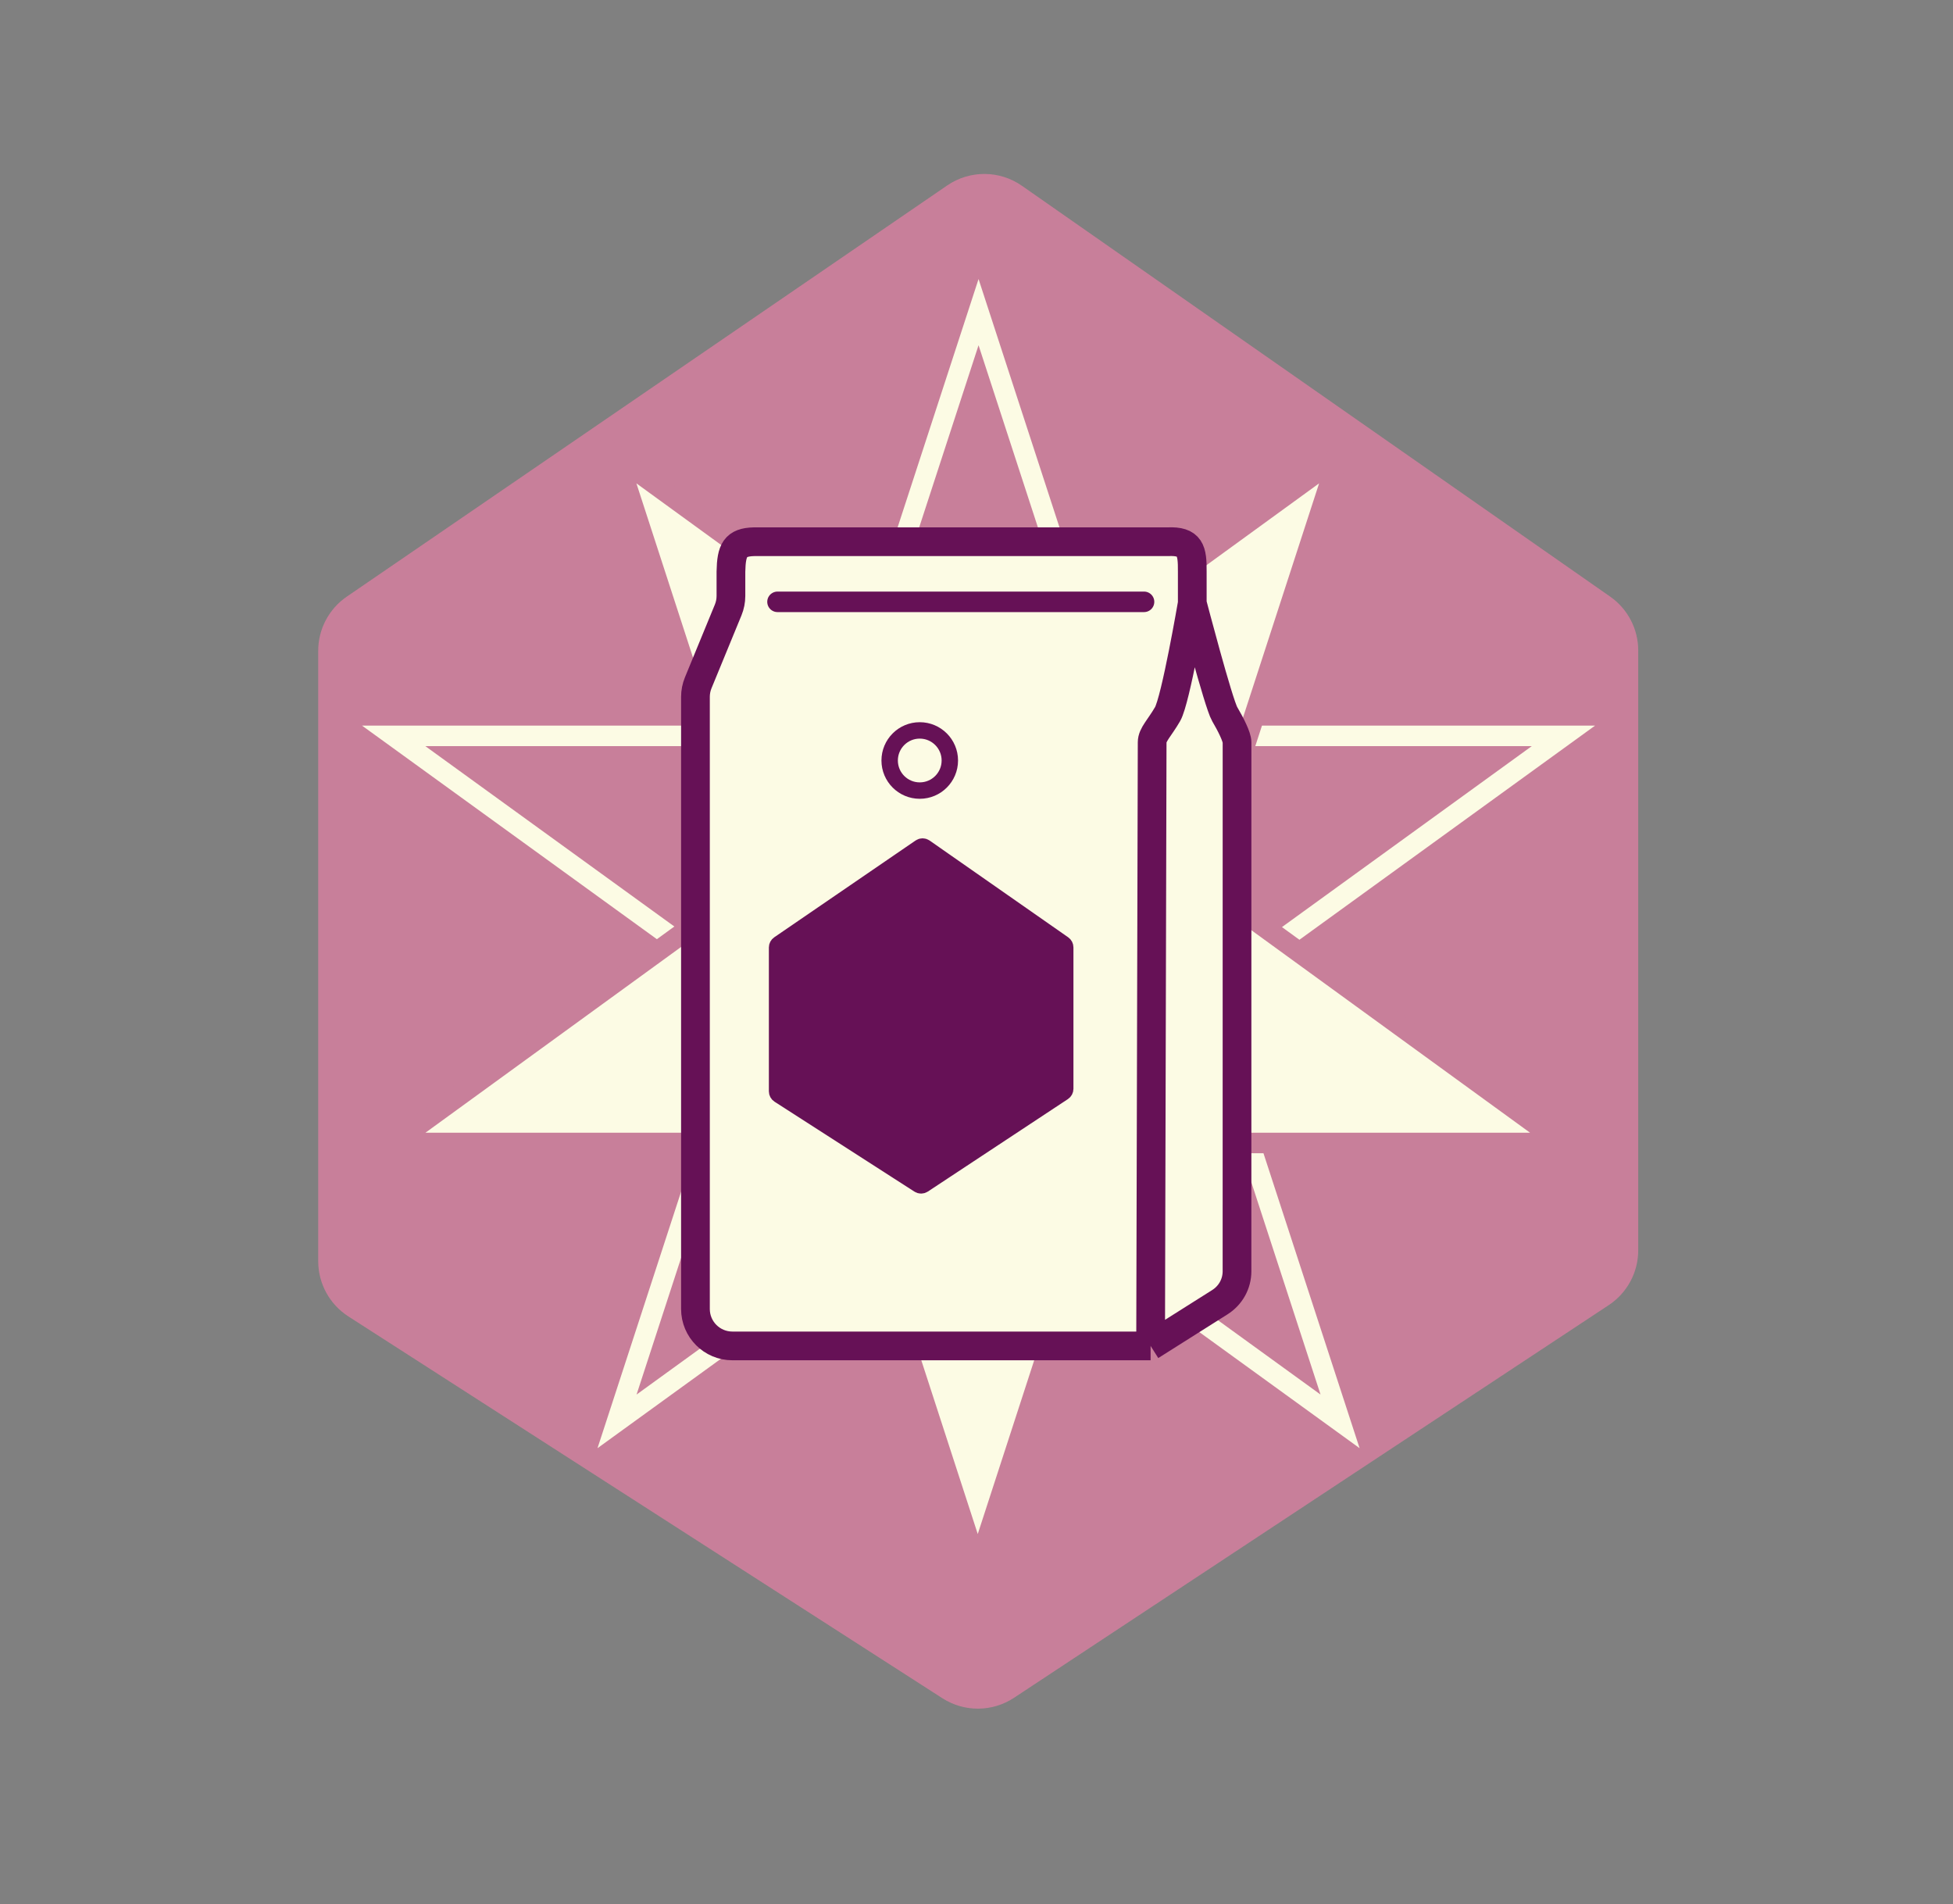 <svg width="476" height="464" viewBox="0 0 476 464" fill="none" xmlns="http://www.w3.org/2000/svg">
<rect x="0" y="0" width="476" height="464" fill="#808080" stroke="none"/>
<path d="M84.905 320.809L229.682 413.859C235.012 417.285 241.861 417.243 247.149 413.752L392.095 318.057C396.581 315.095 399.28 310.079 399.28 304.704L399.28 158.512C399.28 153.284 396.726 148.387 392.44 145.394L249.066 45.273C243.608 41.461 236.359 41.428 230.866 45.19L84.516 145.404C80.16 148.387 77.556 153.326 77.556 158.605L77.556 307.349C77.556 312.794 80.325 317.865 84.905 320.809Z" fill="#C87F9A"/>
<path d="M238.5 76.067L271.596 177.605L272.159 179.33H273.973H381.053L294.43 242.066L292.956 243.134L293.52 244.865L326.611 346.387L239.966 283.635L238.5 282.573L237.034 283.635L150.389 346.387L183.48 244.865L184.044 243.134L182.57 242.066L95.947 179.33H203.027H204.841L205.404 177.605L238.5 76.067Z" fill="#C87F9A" stroke="#FCFBE4" stroke-width="5"/>
<path d="M326.255 111.251L293.223 212.916L292.661 214.643L294.131 215.711L380.612 278.543L273.715 278.543L271.899 278.543L271.338 280.271L238.305 381.935L205.272 280.271L204.711 278.543L202.894 278.543L95.998 278.543L182.479 215.711L183.948 214.643L183.387 212.916L150.354 111.251L236.835 174.083L238.305 175.151L239.774 174.083L326.255 111.251Z" fill="#FCFBE4" stroke="#C87F9A" stroke-width="5"/>
<path d="M280.435 328L178.5 328C173.529 328 169.5 323.971 169.5 319L169.5 169.82C169.5 168.646 169.73 167.483 170.176 166.397L177.473 148.654C177.919 147.568 178.149 146.405 178.149 145.231L178.149 139.31C178.254 134.101 179.153 132.116 183.79 132.019L284.572 132.019C290.154 131.758 290.635 134.157 290.589 139.31L290.589 147.009C290.589 147.009 296.987 171.473 298.492 174.027C299.996 176.58 301.5 179.601 301.5 180.888L301.494 309.808C301.494 312.897 299.91 315.706 297.299 317.354L280.435 328Z" fill="#FCFBE4"/>
<path d="M280.435 328L178.5 328C173.529 328 169.5 323.971 169.5 319L169.5 169.82C169.5 168.646 169.73 167.483 170.176 166.397L177.473 148.654C177.919 147.568 178.149 146.405 178.149 145.231L178.149 139.31C178.254 134.101 179.153 132.116 183.79 132.019L284.572 132.019C290.154 131.758 290.635 134.157 290.589 139.31L290.589 147.009M280.435 328L297.299 317.354C299.91 315.706 301.494 312.897 301.494 309.808C301.495 285.842 301.5 182.026 301.5 180.888C301.5 179.601 299.996 176.58 298.492 174.027C296.987 171.473 290.589 147.009 290.589 147.009M280.435 328C280.435 328 280.812 182.752 280.812 180.888C280.812 179.024 282.598 177.438 284.572 174.027C286.546 170.615 290.589 147.009 290.589 147.009" stroke="#661156" stroke-width="7"/>
<path d="M278.833 146.667H189.5" stroke="#661156" stroke-width="5" stroke-linecap="round"/>
<path d="M223.955 288.718L189.854 266.801C189.568 266.617 189.395 266.3 189.395 265.96L189.395 230.897C189.395 230.567 189.557 230.259 189.83 230.072L224.293 206.473C224.636 206.238 225.089 206.24 225.43 206.479L259.199 230.06C259.467 230.247 259.627 230.553 259.627 230.88L259.627 265.344C259.627 265.68 259.458 265.993 259.178 266.178L225.047 288.712C224.717 288.93 224.289 288.932 223.955 288.718Z" fill="#661156" stroke="#661156" stroke-width="4"/>
<circle cx="224.167" cy="185.333" r="7.333" stroke="#661156" stroke-width="4"/>
</svg>
